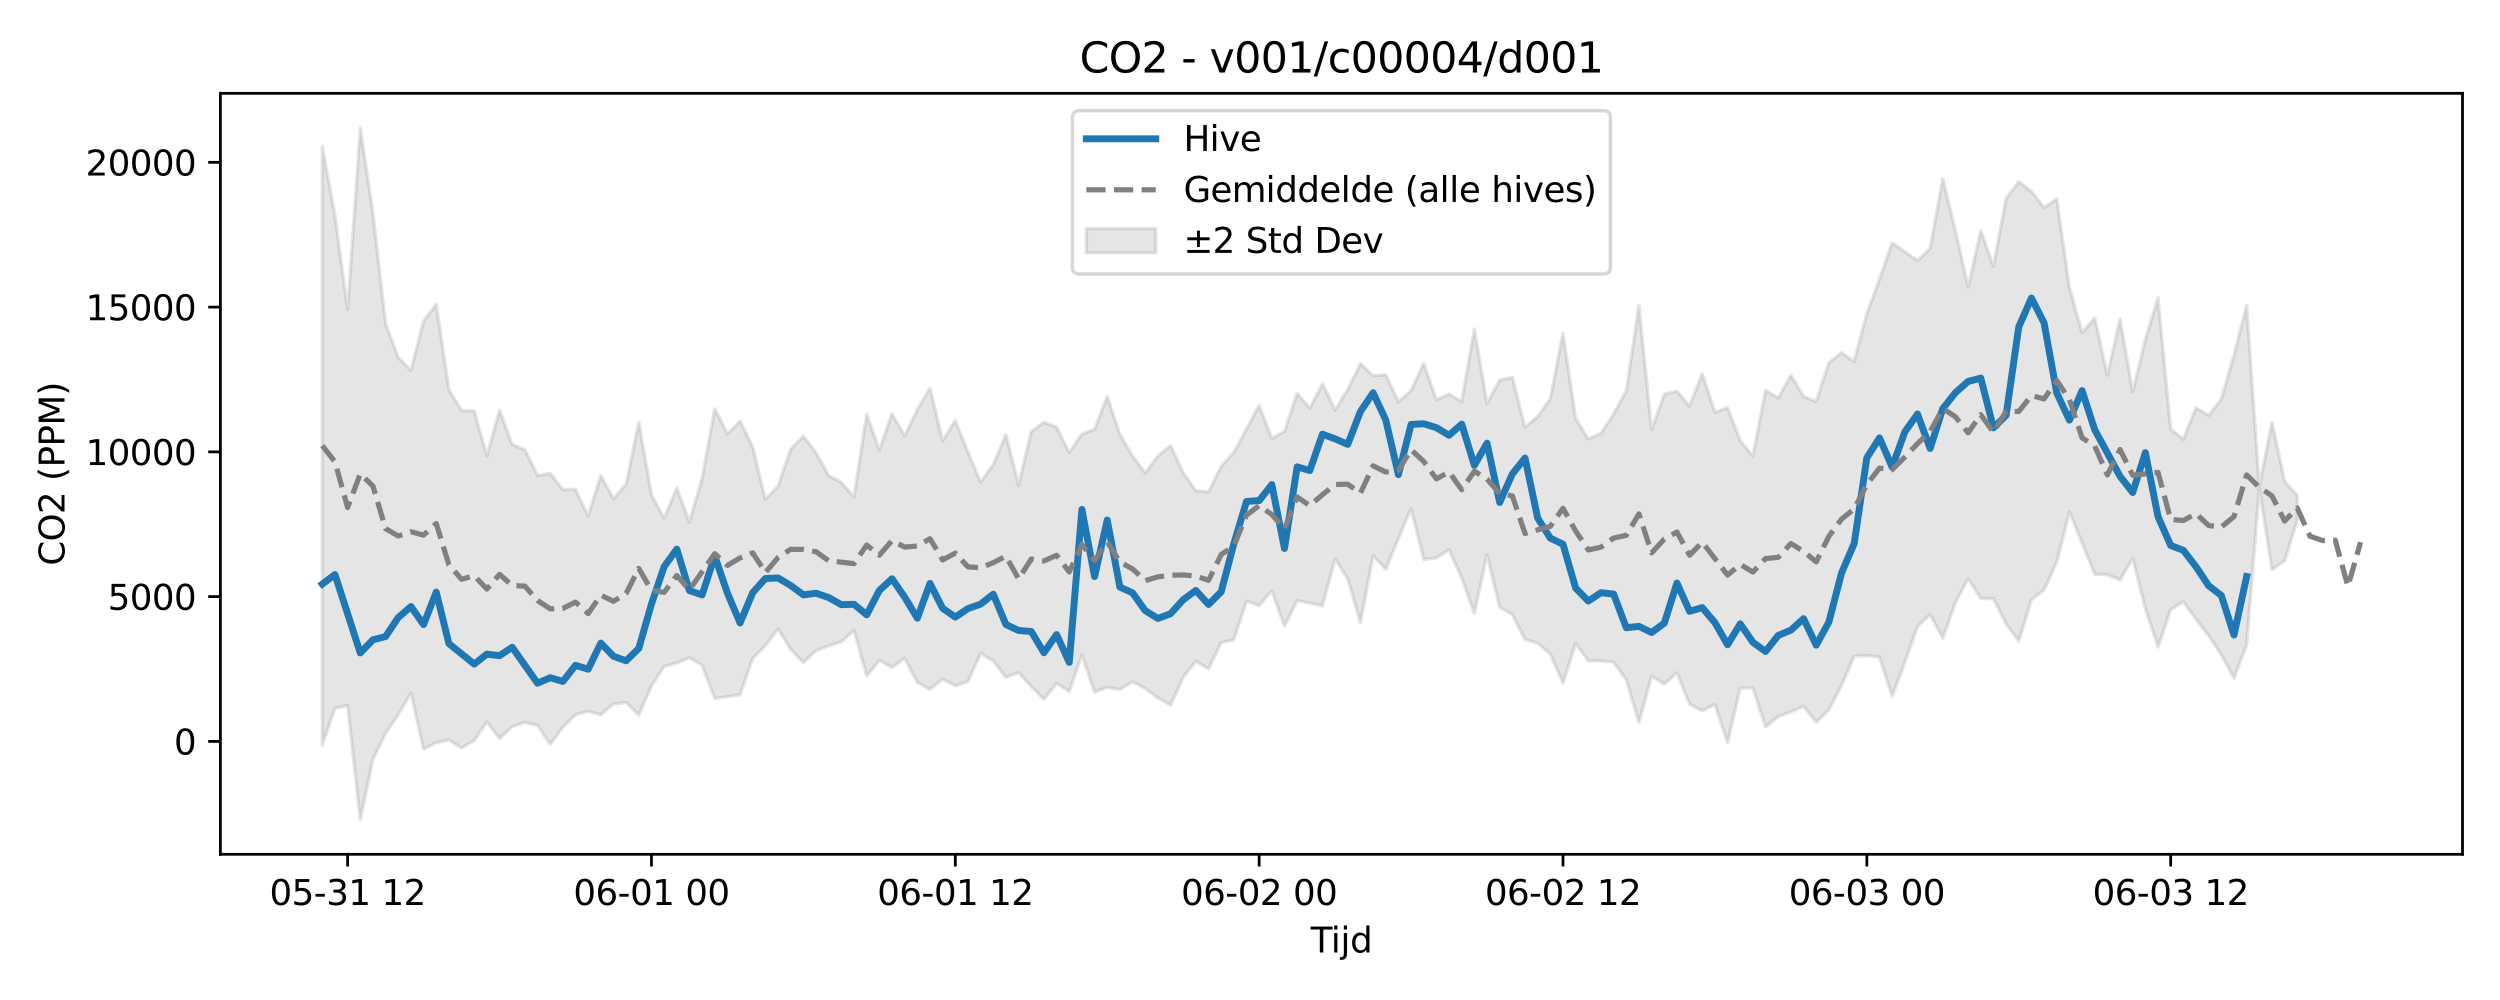 <?xml version="1.0" encoding="utf-8" standalone="no"?>
<!DOCTYPE svg PUBLIC "-//W3C//DTD SVG 1.1//EN"
  "http://www.w3.org/Graphics/SVG/1.1/DTD/svg11.dtd">
<svg xmlns:xlink="http://www.w3.org/1999/xlink" width="720pt" height="288pt" viewBox="0 0 720 288" xmlns="http://www.w3.org/2000/svg" version="1.1">
 <defs>
  <style type="text/css">*{stroke-linejoin: round; stroke-linecap: butt}</style>
 </defs>
 <g id="figure_1">
  <g id="patch_1">
   <path d="M 0 288 
L 720 288 
L 720 0 
L 0 0 
z
" style="fill: #ffffff"/>
  </g>
  <g id="axes_1">
   <g id="patch_2">
    <path d="M 63.47 246.04 
L 709.2 246.04 
L 709.2 26.88 
L 63.47 26.88 
z
" style="fill: #ffffff"/>
   </g>
   <g id="FillBetweenPolyCollection_1">
    <defs>
     <path id="m041e4d4a92" d="M 92.821 -245.851 
L 92.821 -73.438 
L 96.467 -84.046 
L 100.114 -84.782 
L 103.76 -51.922 
L 107.406 -69.345 
L 111.052 -76.768 
L 114.698 -82.233 
L 118.344 -88.404 
L 121.99 -72.213 
L 125.637 -74.108 
L 129.283 -74.903 
L 132.929 -72.557 
L 136.575 -74.751 
L 140.221 -80.047 
L 143.867 -75.332 
L 147.513 -78.707 
L 151.159 -79.927 
L 154.806 -79.058 
L 158.452 -73.645 
L 162.098 -78.533 
L 165.744 -82.171 
L 169.39 -83.149 
L 173.036 -82.159 
L 176.682 -85.281 
L 180.329 -85.67 
L 183.975 -82.111 
L 187.621 -90.397 
L 191.267 -96.076 
L 194.913 -97.012 
L 198.559 -98.59 
L 202.205 -96.39 
L 205.851 -86.837 
L 209.498 -87.319 
L 213.144 -87.96 
L 216.79 -98.37 
L 220.436 -102.031 
L 224.082 -106.869 
L 227.728 -100.957 
L 231.374 -97.165 
L 235.021 -100.594 
L 238.667 -101.991 
L 242.313 -103.174 
L 245.959 -106.422 
L 249.605 -93.318 
L 253.251 -97.8 
L 256.897 -95.797 
L 260.543 -98.411 
L 264.19 -91.454 
L 267.836 -89.48 
L 271.482 -92.424 
L 275.128 -90.503 
L 278.774 -91.692 
L 282.42 -99.836 
L 286.066 -97.652 
L 289.712 -92.888 
L 293.359 -94.261 
L 297.005 -90.273 
L 300.651 -86.569 
L 304.297 -91.168 
L 307.943 -88.865 
L 311.589 -99.304 
L 315.235 -88.726 
L 318.882 -90.032 
L 322.528 -89.448 
L 326.174 -91.634 
L 329.82 -89.732 
L 333.466 -87.024 
L 337.112 -84.938 
L 340.758 -92.94 
L 344.404 -97.546 
L 348.051 -95.387 
L 351.697 -102.87 
L 355.343 -103.769 
L 358.989 -114.838 
L 362.635 -113.552 
L 366.281 -117.889 
L 369.927 -107.644 
L 373.574 -115.011 
L 377.22 -114.33 
L 380.866 -113.535 
L 384.512 -127.013 
L 388.158 -121.239 
L 391.804 -108.64 
L 395.45 -127.92 
L 399.096 -124.067 
L 402.743 -132.865 
L 406.389 -141.479 
L 410.035 -126.862 
L 413.681 -127.326 
L 417.327 -129.654 
L 420.973 -121.576 
L 424.619 -111.36 
L 428.266 -128.228 
L 431.912 -113.078 
L 435.558 -111.006 
L 439.204 -103.819 
L 442.85 -102.758 
L 446.496 -99.662 
L 450.142 -91.243 
L 453.788 -102.645 
L 457.435 -97.673 
L 461.081 -97.652 
L 464.727 -97.322 
L 468.373 -92.215 
L 472.019 -79.951 
L 475.665 -93.298 
L 479.311 -90.964 
L 482.958 -94.222 
L 486.604 -85.168 
L 490.25 -83.319 
L 493.896 -85.099 
L 497.542 -74.16 
L 501.188 -89.813 
L 504.834 -89.804 
L 508.48 -78.669 
L 512.127 -81.603 
L 515.773 -82.98 
L 519.419 -84.604 
L 523.065 -79.959 
L 526.711 -83.536 
L 530.357 -90.578 
L 534.003 -99.001 
L 537.649 -99.177 
L 541.296 -98.797 
L 544.942 -87.433 
L 548.588 -97.242 
L 552.234 -107.553 
L 555.88 -111.022 
L 559.526 -104.173 
L 563.172 -114.43 
L 566.819 -121.369 
L 570.465 -115.609 
L 574.111 -115.591 
L 577.757 -108.333 
L 581.403 -103.313 
L 585.049 -115.26 
L 588.695 -118.076 
L 592.341 -126.073 
L 595.988 -140.611 
L 599.634 -131.658 
L 603.28 -122.618 
L 606.926 -122.513 
L 610.572 -120.96 
L 614.218 -127.189 
L 617.864 -112.784 
L 621.511 -101.656 
L 625.157 -112.344 
L 628.803 -114.71 
L 632.449 -109.616 
L 636.095 -104.944 
L 639.741 -99.382 
L 643.387 -92.719 
L 647.033 -102.321 
L 650.68 -147.359 
L 654.326 -123.92 
L 657.972 -126.483 
L 661.618 -138.128 
L 661.618 -145.262 
L 661.618 -145.262 
L 657.972 -149.406 
L 654.326 -166.441 
L 650.68 -147.949 
L 647.033 -200.101 
L 643.387 -185.711 
L 639.741 -173.06 
L 636.095 -168.34 
L 632.449 -170.541 
L 628.803 -161.485 
L 625.157 -164.417 
L 621.511 -202.231 
L 617.864 -190.243 
L 614.218 -175.08 
L 610.572 -196.112 
L 606.926 -179.946 
L 603.28 -196.469 
L 599.634 -192.162 
L 595.988 -205.238 
L 592.341 -230.746 
L 588.695 -228.182 
L 585.049 -232.858 
L 581.403 -235.678 
L 577.757 -230.824 
L 574.111 -211.388 
L 570.465 -221.541 
L 566.819 -205.332 
L 563.172 -221.481 
L 559.526 -236.535 
L 555.88 -216.468 
L 552.234 -212.921 
L 548.588 -215.48 
L 544.942 -218.012 
L 541.296 -207.57 
L 537.649 -197.769 
L 534.003 -183.91 
L 530.357 -186.401 
L 526.711 -183.552 
L 523.065 -172.385 
L 519.419 -173.829 
L 515.773 -179.929 
L 512.127 -173.389 
L 508.48 -175.601 
L 504.834 -156.683 
L 501.188 -161.041 
L 497.542 -170.611 
L 493.896 -169.226 
L 490.25 -180.399 
L 486.604 -171.025 
L 482.958 -175.34 
L 479.311 -174.514 
L 475.665 -164.237 
L 472.019 -200.051 
L 468.373 -175.46 
L 464.727 -168.746 
L 461.081 -163.194 
L 457.435 -161.55 
L 453.788 -167.491 
L 450.142 -192.001 
L 446.496 -173.196 
L 442.85 -168.02 
L 439.204 -164.918 
L 435.558 -179.353 
L 431.912 -178.555 
L 428.266 -171.826 
L 424.619 -193.249 
L 420.973 -172.362 
L 417.327 -174.521 
L 413.681 -172.841 
L 410.035 -183.34 
L 406.389 -175.509 
L 402.743 -172.291 
L 399.096 -180.049 
L 395.45 -179.774 
L 391.804 -183.284 
L 388.158 -175.844 
L 384.512 -169.898 
L 380.866 -177.531 
L 377.22 -170.417 
L 373.574 -174.769 
L 369.927 -163.737 
L 366.281 -161.705 
L 362.635 -171.235 
L 358.989 -164.436 
L 355.343 -157.728 
L 351.697 -153.689 
L 348.051 -146.343 
L 344.404 -146.694 
L 340.758 -151.884 
L 337.112 -159.701 
L 333.466 -156.696 
L 329.82 -151.818 
L 326.174 -156.634 
L 322.528 -162.889 
L 318.882 -173.843 
L 315.235 -164.359 
L 311.589 -163.032 
L 307.943 -157.673 
L 304.297 -164.993 
L 300.651 -166.321 
L 297.005 -163.737 
L 293.359 -148.243 
L 289.712 -162.79 
L 286.066 -154.237 
L 282.42 -149.14 
L 278.774 -157.799 
L 275.128 -166.887 
L 271.482 -161.073 
L 267.836 -176.224 
L 264.19 -170.046 
L 260.543 -162.467 
L 256.897 -168.844 
L 253.251 -158.402 
L 249.605 -168.743 
L 245.959 -144.939 
L 242.313 -149.049 
L 238.667 -150.994 
L 235.021 -157.605 
L 231.374 -162.375 
L 227.728 -158.661 
L 224.082 -148.008 
L 220.436 -144.155 
L 216.79 -159.178 
L 213.144 -166.711 
L 209.498 -163.009 
L 205.851 -170.254 
L 202.205 -150.2 
L 198.559 -137.656 
L 194.913 -147.485 
L 191.267 -138.727 
L 187.621 -145.512 
L 183.975 -166.476 
L 180.329 -148.566 
L 176.682 -144.344 
L 173.036 -151.036 
L 169.39 -139.431 
L 165.744 -147.026 
L 162.098 -147.028 
L 158.452 -151.663 
L 154.806 -151.056 
L 151.159 -158.484 
L 147.513 -159.998 
L 143.867 -169.88 
L 140.221 -156.669 
L 136.575 -169.632 
L 132.929 -169.794 
L 129.283 -175.777 
L 125.637 -200.365 
L 121.99 -195.542 
L 118.344 -181.351 
L 114.698 -185.015 
L 111.052 -194.726 
L 107.406 -226.67 
L 103.76 -251.158 
L 100.114 -198.896 
L 96.467 -225.932 
L 92.821 -245.851 
z
" style="stroke: #808080; stroke-opacity: 0.2"/>
    </defs>
    <g clip-path="url(#p5bd21ff341)">
     <use xlink:href="#m041e4d4a92" x="0" y="288" style="fill: #808080; fill-opacity: 0.2; stroke: #808080; stroke-opacity: 0.2"/>
    </g>
   </g>
   <g id="matplotlib.axis_1">
    <g id="xtick_1">
     <g id="line2d_1">
      <defs>
       <path id="m39d6274bb0" d="M 0 0 
L 0 3.5 
" style="stroke: #000000; stroke-width: 0.8"/>
      </defs>
      <g>
       <use xlink:href="#m39d6274bb0" x="100.114" y="246.04" style="stroke: #000000; stroke-width: 0.8"/>
      </g>
     </g>
     <g id="text_1">
      <!-- 05-31 12 -->
      <g transform="translate(77.633 260.638) scale(0.1 -0.1)">
       <defs>
        <path id="DejaVuSans-30" d="M 2034 4250 
Q 1547 4250 1301 3770 
Q 1056 3291 1056 2328 
Q 1056 1369 1301 889 
Q 1547 409 2034 409 
Q 2525 409 2770 889 
Q 3016 1369 3016 2328 
Q 3016 3291 2770 3770 
Q 2525 4250 2034 4250 
z
M 2034 4750 
Q 2819 4750 3233 4129 
Q 3647 3509 3647 2328 
Q 3647 1150 3233 529 
Q 2819 -91 2034 -91 
Q 1250 -91 836 529 
Q 422 1150 422 2328 
Q 422 3509 836 4129 
Q 1250 4750 2034 4750 
z
" transform="scale(0.016)"/>
        <path id="DejaVuSans-35" d="M 691 4666 
L 3169 4666 
L 3169 4134 
L 1269 4134 
L 1269 2991 
Q 1406 3038 1543 3061 
Q 1681 3084 1819 3084 
Q 2600 3084 3056 2656 
Q 3513 2228 3513 1497 
Q 3513 744 3044 326 
Q 2575 -91 1722 -91 
Q 1428 -91 1123 -41 
Q 819 9 494 109 
L 494 744 
Q 775 591 1075 516 
Q 1375 441 1709 441 
Q 2250 441 2565 725 
Q 2881 1009 2881 1497 
Q 2881 1984 2565 2268 
Q 2250 2553 1709 2553 
Q 1456 2553 1204 2497 
Q 953 2441 691 2322 
L 691 4666 
z
" transform="scale(0.016)"/>
        <path id="DejaVuSans-2d" d="M 313 2009 
L 1997 2009 
L 1997 1497 
L 313 1497 
L 313 2009 
z
" transform="scale(0.016)"/>
        <path id="DejaVuSans-33" d="M 2597 2516 
Q 3050 2419 3304 2112 
Q 3559 1806 3559 1356 
Q 3559 666 3084 287 
Q 2609 -91 1734 -91 
Q 1441 -91 1130 -33 
Q 819 25 488 141 
L 488 750 
Q 750 597 1062 519 
Q 1375 441 1716 441 
Q 2309 441 2620 675 
Q 2931 909 2931 1356 
Q 2931 1769 2642 2001 
Q 2353 2234 1838 2234 
L 1294 2234 
L 1294 2753 
L 1863 2753 
Q 2328 2753 2575 2939 
Q 2822 3125 2822 3475 
Q 2822 3834 2567 4026 
Q 2313 4219 1838 4219 
Q 1578 4219 1281 4162 
Q 984 4106 628 3988 
L 628 4550 
Q 988 4650 1302 4700 
Q 1616 4750 1894 4750 
Q 2613 4750 3031 4423 
Q 3450 4097 3450 3541 
Q 3450 3153 3228 2886 
Q 3006 2619 2597 2516 
z
" transform="scale(0.016)"/>
        <path id="DejaVuSans-31" d="M 794 531 
L 1825 531 
L 1825 4091 
L 703 3866 
L 703 4441 
L 1819 4666 
L 2450 4666 
L 2450 531 
L 3481 531 
L 3481 0 
L 794 0 
L 794 531 
z
" transform="scale(0.016)"/>
        <path id="DejaVuSans-20" transform="scale(0.016)"/>
        <path id="DejaVuSans-32" d="M 1228 531 
L 3431 531 
L 3431 0 
L 469 0 
L 469 531 
Q 828 903 1448 1529 
Q 2069 2156 2228 2338 
Q 2531 2678 2651 2914 
Q 2772 3150 2772 3378 
Q 2772 3750 2511 3984 
Q 2250 4219 1831 4219 
Q 1534 4219 1204 4116 
Q 875 4013 500 3803 
L 500 4441 
Q 881 4594 1212 4672 
Q 1544 4750 1819 4750 
Q 2544 4750 2975 4387 
Q 3406 4025 3406 3419 
Q 3406 3131 3298 2873 
Q 3191 2616 2906 2266 
Q 2828 2175 2409 1742 
Q 1991 1309 1228 531 
z
" transform="scale(0.016)"/>
       </defs>
       <use xlink:href="#DejaVuSans-30"/>
       <use xlink:href="#DejaVuSans-35" transform="translate(63.623 0)"/>
       <use xlink:href="#DejaVuSans-2d" transform="translate(127.246 0)"/>
       <use xlink:href="#DejaVuSans-33" transform="translate(163.33 0)"/>
       <use xlink:href="#DejaVuSans-31" transform="translate(226.953 0)"/>
       <use xlink:href="#DejaVuSans-20" transform="translate(290.576 0)"/>
       <use xlink:href="#DejaVuSans-31" transform="translate(322.363 0)"/>
       <use xlink:href="#DejaVuSans-32" transform="translate(385.986 0)"/>
      </g>
     </g>
    </g>
    <g id="xtick_2">
     <g id="line2d_2">
      <g>
       <use xlink:href="#m39d6274bb0" x="187.621" y="246.04" style="stroke: #000000; stroke-width: 0.8"/>
      </g>
     </g>
     <g id="text_2">
      <!-- 06-01 00 -->
      <g transform="translate(165.14 260.638) scale(0.1 -0.1)">
       <defs>
        <path id="DejaVuSans-36" d="M 2113 2584 
Q 1688 2584 1439 2293 
Q 1191 2003 1191 1497 
Q 1191 994 1439 701 
Q 1688 409 2113 409 
Q 2538 409 2786 701 
Q 3034 994 3034 1497 
Q 3034 2003 2786 2293 
Q 2538 2584 2113 2584 
z
M 3366 4563 
L 3366 3988 
Q 3128 4100 2886 4159 
Q 2644 4219 2406 4219 
Q 1781 4219 1451 3797 
Q 1122 3375 1075 2522 
Q 1259 2794 1537 2939 
Q 1816 3084 2150 3084 
Q 2853 3084 3261 2657 
Q 3669 2231 3669 1497 
Q 3669 778 3244 343 
Q 2819 -91 2113 -91 
Q 1303 -91 875 529 
Q 447 1150 447 2328 
Q 447 3434 972 4092 
Q 1497 4750 2381 4750 
Q 2619 4750 2861 4703 
Q 3103 4656 3366 4563 
z
" transform="scale(0.016)"/>
       </defs>
       <use xlink:href="#DejaVuSans-30"/>
       <use xlink:href="#DejaVuSans-36" transform="translate(63.623 0)"/>
       <use xlink:href="#DejaVuSans-2d" transform="translate(127.246 0)"/>
       <use xlink:href="#DejaVuSans-30" transform="translate(163.33 0)"/>
       <use xlink:href="#DejaVuSans-31" transform="translate(226.953 0)"/>
       <use xlink:href="#DejaVuSans-20" transform="translate(290.576 0)"/>
       <use xlink:href="#DejaVuSans-30" transform="translate(322.363 0)"/>
       <use xlink:href="#DejaVuSans-30" transform="translate(385.986 0)"/>
      </g>
     </g>
    </g>
    <g id="xtick_3">
     <g id="line2d_3">
      <g>
       <use xlink:href="#m39d6274bb0" x="275.128" y="246.04" style="stroke: #000000; stroke-width: 0.8"/>
      </g>
     </g>
     <g id="text_3">
      <!-- 06-01 12 -->
      <g transform="translate(252.648 260.638) scale(0.1 -0.1)">
       <use xlink:href="#DejaVuSans-30"/>
       <use xlink:href="#DejaVuSans-36" transform="translate(63.623 0)"/>
       <use xlink:href="#DejaVuSans-2d" transform="translate(127.246 0)"/>
       <use xlink:href="#DejaVuSans-30" transform="translate(163.33 0)"/>
       <use xlink:href="#DejaVuSans-31" transform="translate(226.953 0)"/>
       <use xlink:href="#DejaVuSans-20" transform="translate(290.576 0)"/>
       <use xlink:href="#DejaVuSans-31" transform="translate(322.363 0)"/>
       <use xlink:href="#DejaVuSans-32" transform="translate(385.986 0)"/>
      </g>
     </g>
    </g>
    <g id="xtick_4">
     <g id="line2d_4">
      <g>
       <use xlink:href="#m39d6274bb0" x="362.635" y="246.04" style="stroke: #000000; stroke-width: 0.8"/>
      </g>
     </g>
     <g id="text_4">
      <!-- 06-02 00 -->
      <g transform="translate(340.155 260.638) scale(0.1 -0.1)">
       <use xlink:href="#DejaVuSans-30"/>
       <use xlink:href="#DejaVuSans-36" transform="translate(63.623 0)"/>
       <use xlink:href="#DejaVuSans-2d" transform="translate(127.246 0)"/>
       <use xlink:href="#DejaVuSans-30" transform="translate(163.33 0)"/>
       <use xlink:href="#DejaVuSans-32" transform="translate(226.953 0)"/>
       <use xlink:href="#DejaVuSans-20" transform="translate(290.576 0)"/>
       <use xlink:href="#DejaVuSans-30" transform="translate(322.363 0)"/>
       <use xlink:href="#DejaVuSans-30" transform="translate(385.986 0)"/>
      </g>
     </g>
    </g>
    <g id="xtick_5">
     <g id="line2d_5">
      <g>
       <use xlink:href="#m39d6274bb0" x="450.142" y="246.04" style="stroke: #000000; stroke-width: 0.8"/>
      </g>
     </g>
     <g id="text_5">
      <!-- 06-02 12 -->
      <g transform="translate(427.662 260.638) scale(0.1 -0.1)">
       <use xlink:href="#DejaVuSans-30"/>
       <use xlink:href="#DejaVuSans-36" transform="translate(63.623 0)"/>
       <use xlink:href="#DejaVuSans-2d" transform="translate(127.246 0)"/>
       <use xlink:href="#DejaVuSans-30" transform="translate(163.33 0)"/>
       <use xlink:href="#DejaVuSans-32" transform="translate(226.953 0)"/>
       <use xlink:href="#DejaVuSans-20" transform="translate(290.576 0)"/>
       <use xlink:href="#DejaVuSans-31" transform="translate(322.363 0)"/>
       <use xlink:href="#DejaVuSans-32" transform="translate(385.986 0)"/>
      </g>
     </g>
    </g>
    <g id="xtick_6">
     <g id="line2d_6">
      <g>
       <use xlink:href="#m39d6274bb0" x="537.649" y="246.04" style="stroke: #000000; stroke-width: 0.8"/>
      </g>
     </g>
     <g id="text_6">
      <!-- 06-03 00 -->
      <g transform="translate(515.169 260.638) scale(0.1 -0.1)">
       <use xlink:href="#DejaVuSans-30"/>
       <use xlink:href="#DejaVuSans-36" transform="translate(63.623 0)"/>
       <use xlink:href="#DejaVuSans-2d" transform="translate(127.246 0)"/>
       <use xlink:href="#DejaVuSans-30" transform="translate(163.33 0)"/>
       <use xlink:href="#DejaVuSans-33" transform="translate(226.953 0)"/>
       <use xlink:href="#DejaVuSans-20" transform="translate(290.576 0)"/>
       <use xlink:href="#DejaVuSans-30" transform="translate(322.363 0)"/>
       <use xlink:href="#DejaVuSans-30" transform="translate(385.986 0)"/>
      </g>
     </g>
    </g>
    <g id="xtick_7">
     <g id="line2d_7">
      <g>
       <use xlink:href="#m39d6274bb0" x="625.157" y="246.04" style="stroke: #000000; stroke-width: 0.8"/>
      </g>
     </g>
     <g id="text_7">
      <!-- 06-03 12 -->
      <g transform="translate(602.676 260.638) scale(0.1 -0.1)">
       <use xlink:href="#DejaVuSans-30"/>
       <use xlink:href="#DejaVuSans-36" transform="translate(63.623 0)"/>
       <use xlink:href="#DejaVuSans-2d" transform="translate(127.246 0)"/>
       <use xlink:href="#DejaVuSans-30" transform="translate(163.33 0)"/>
       <use xlink:href="#DejaVuSans-33" transform="translate(226.953 0)"/>
       <use xlink:href="#DejaVuSans-20" transform="translate(290.576 0)"/>
       <use xlink:href="#DejaVuSans-31" transform="translate(322.363 0)"/>
       <use xlink:href="#DejaVuSans-32" transform="translate(385.986 0)"/>
      </g>
     </g>
    </g>
    <g id="text_8">
     <!-- Tijd -->
     <g transform="translate(377.485 274.317) scale(0.1 -0.1)">
      <defs>
       <path id="DejaVuSans-54" d="M -19 4666 
L 3928 4666 
L 3928 4134 
L 2272 4134 
L 2272 0 
L 1638 0 
L 1638 4134 
L -19 4134 
L -19 4666 
z
" transform="scale(0.016)"/>
       <path id="DejaVuSans-69" d="M 603 3500 
L 1178 3500 
L 1178 0 
L 603 0 
L 603 3500 
z
M 603 4863 
L 1178 4863 
L 1178 4134 
L 603 4134 
L 603 4863 
z
" transform="scale(0.016)"/>
       <path id="DejaVuSans-6a" d="M 603 3500 
L 1178 3500 
L 1178 -63 
Q 1178 -731 923 -1031 
Q 669 -1331 103 -1331 
L -116 -1331 
L -116 -844 
L 38 -844 
Q 366 -844 484 -692 
Q 603 -541 603 -63 
L 603 3500 
z
M 603 4863 
L 1178 4863 
L 1178 4134 
L 603 4134 
L 603 4863 
z
" transform="scale(0.016)"/>
       <path id="DejaVuSans-64" d="M 2906 2969 
L 2906 4863 
L 3481 4863 
L 3481 0 
L 2906 0 
L 2906 525 
Q 2725 213 2448 61 
Q 2172 -91 1784 -91 
Q 1150 -91 751 415 
Q 353 922 353 1747 
Q 353 2572 751 3078 
Q 1150 3584 1784 3584 
Q 2172 3584 2448 3432 
Q 2725 3281 2906 2969 
z
M 947 1747 
Q 947 1113 1208 752 
Q 1469 391 1925 391 
Q 2381 391 2643 752 
Q 2906 1113 2906 1747 
Q 2906 2381 2643 2742 
Q 2381 3103 1925 3103 
Q 1469 3103 1208 2742 
Q 947 2381 947 1747 
z
" transform="scale(0.016)"/>
      </defs>
      <use xlink:href="#DejaVuSans-54"/>
      <use xlink:href="#DejaVuSans-69" transform="translate(57.959 0)"/>
      <use xlink:href="#DejaVuSans-6a" transform="translate(85.742 0)"/>
      <use xlink:href="#DejaVuSans-64" transform="translate(113.525 0)"/>
     </g>
    </g>
   </g>
   <g id="matplotlib.axis_2">
    <g id="ytick_1">
     <g id="line2d_8">
      <defs>
       <path id="m184165a108" d="M 0 0 
L -3.5 0 
" style="stroke: #000000; stroke-width: 0.8"/>
      </defs>
      <g>
       <use xlink:href="#m184165a108" x="63.47" y="213.517" style="stroke: #000000; stroke-width: 0.8"/>
      </g>
     </g>
     <g id="text_9">
      <!-- 0 -->
      <g transform="translate(50.108 217.316) scale(0.1 -0.1)">
       <use xlink:href="#DejaVuSans-30"/>
      </g>
     </g>
    </g>
    <g id="ytick_2">
     <g id="line2d_9">
      <g>
       <use xlink:href="#m184165a108" x="63.47" y="171.826" style="stroke: #000000; stroke-width: 0.8"/>
      </g>
     </g>
     <g id="text_10">
      <!-- 5000 -->
      <g transform="translate(31.02 175.626) scale(0.1 -0.1)">
       <use xlink:href="#DejaVuSans-35"/>
       <use xlink:href="#DejaVuSans-30" transform="translate(63.623 0)"/>
       <use xlink:href="#DejaVuSans-30" transform="translate(127.246 0)"/>
       <use xlink:href="#DejaVuSans-30" transform="translate(190.869 0)"/>
      </g>
     </g>
    </g>
    <g id="ytick_3">
     <g id="line2d_10">
      <g>
       <use xlink:href="#m184165a108" x="63.47" y="130.136" style="stroke: #000000; stroke-width: 0.8"/>
      </g>
     </g>
     <g id="text_11">
      <!-- 10000 -->
      <g transform="translate(24.657 133.935) scale(0.1 -0.1)">
       <use xlink:href="#DejaVuSans-31"/>
       <use xlink:href="#DejaVuSans-30" transform="translate(63.623 0)"/>
       <use xlink:href="#DejaVuSans-30" transform="translate(127.246 0)"/>
       <use xlink:href="#DejaVuSans-30" transform="translate(190.869 0)"/>
       <use xlink:href="#DejaVuSans-30" transform="translate(254.492 0)"/>
      </g>
     </g>
    </g>
    <g id="ytick_4">
     <g id="line2d_11">
      <g>
       <use xlink:href="#m184165a108" x="63.47" y="88.445" style="stroke: #000000; stroke-width: 0.8"/>
      </g>
     </g>
     <g id="text_12">
      <!-- 15000 -->
      <g transform="translate(24.657 92.244) scale(0.1 -0.1)">
       <use xlink:href="#DejaVuSans-31"/>
       <use xlink:href="#DejaVuSans-35" transform="translate(63.623 0)"/>
       <use xlink:href="#DejaVuSans-30" transform="translate(127.246 0)"/>
       <use xlink:href="#DejaVuSans-30" transform="translate(190.869 0)"/>
       <use xlink:href="#DejaVuSans-30" transform="translate(254.492 0)"/>
      </g>
     </g>
    </g>
    <g id="ytick_5">
     <g id="line2d_12">
      <g>
       <use xlink:href="#m184165a108" x="63.47" y="46.754" style="stroke: #000000; stroke-width: 0.8"/>
      </g>
     </g>
     <g id="text_13">
      <!-- 20000 -->
      <g transform="translate(24.657 50.554) scale(0.1 -0.1)">
       <use xlink:href="#DejaVuSans-32"/>
       <use xlink:href="#DejaVuSans-30" transform="translate(63.623 0)"/>
       <use xlink:href="#DejaVuSans-30" transform="translate(127.246 0)"/>
       <use xlink:href="#DejaVuSans-30" transform="translate(190.869 0)"/>
       <use xlink:href="#DejaVuSans-30" transform="translate(254.492 0)"/>
      </g>
     </g>
    </g>
    <g id="text_14">
     <!-- CO2 (PPM) -->
     <g transform="translate(18.578 162.903) rotate(-90) scale(0.1 -0.1)">
      <defs>
       <path id="DejaVuSans-43" d="M 4122 4306 
L 4122 3641 
Q 3803 3938 3442 4084 
Q 3081 4231 2675 4231 
Q 1875 4231 1450 3742 
Q 1025 3253 1025 2328 
Q 1025 1406 1450 917 
Q 1875 428 2675 428 
Q 3081 428 3442 575 
Q 3803 722 4122 1019 
L 4122 359 
Q 3791 134 3420 21 
Q 3050 -91 2638 -91 
Q 1578 -91 968 557 
Q 359 1206 359 2328 
Q 359 3453 968 4101 
Q 1578 4750 2638 4750 
Q 3056 4750 3426 4639 
Q 3797 4528 4122 4306 
z
" transform="scale(0.016)"/>
       <path id="DejaVuSans-4f" d="M 2522 4238 
Q 1834 4238 1429 3725 
Q 1025 3213 1025 2328 
Q 1025 1447 1429 934 
Q 1834 422 2522 422 
Q 3209 422 3611 934 
Q 4013 1447 4013 2328 
Q 4013 3213 3611 3725 
Q 3209 4238 2522 4238 
z
M 2522 4750 
Q 3503 4750 4090 4092 
Q 4678 3434 4678 2328 
Q 4678 1225 4090 567 
Q 3503 -91 2522 -91 
Q 1538 -91 948 565 
Q 359 1222 359 2328 
Q 359 3434 948 4092 
Q 1538 4750 2522 4750 
z
" transform="scale(0.016)"/>
       <path id="DejaVuSans-28" d="M 1984 4856 
Q 1566 4138 1362 3434 
Q 1159 2731 1159 2009 
Q 1159 1288 1364 580 
Q 1569 -128 1984 -844 
L 1484 -844 
Q 1016 -109 783 600 
Q 550 1309 550 2009 
Q 550 2706 781 3412 
Q 1013 4119 1484 4856 
L 1984 4856 
z
" transform="scale(0.016)"/>
       <path id="DejaVuSans-50" d="M 1259 4147 
L 1259 2394 
L 2053 2394 
Q 2494 2394 2734 2622 
Q 2975 2850 2975 3272 
Q 2975 3691 2734 3919 
Q 2494 4147 2053 4147 
L 1259 4147 
z
M 628 4666 
L 2053 4666 
Q 2838 4666 3239 4311 
Q 3641 3956 3641 3272 
Q 3641 2581 3239 2228 
Q 2838 1875 2053 1875 
L 1259 1875 
L 1259 0 
L 628 0 
L 628 4666 
z
" transform="scale(0.016)"/>
       <path id="DejaVuSans-4d" d="M 628 4666 
L 1569 4666 
L 2759 1491 
L 3956 4666 
L 4897 4666 
L 4897 0 
L 4281 0 
L 4281 4097 
L 3078 897 
L 2444 897 
L 1241 4097 
L 1241 0 
L 628 0 
L 628 4666 
z
" transform="scale(0.016)"/>
       <path id="DejaVuSans-29" d="M 513 4856 
L 1013 4856 
Q 1481 4119 1714 3412 
Q 1947 2706 1947 2009 
Q 1947 1309 1714 600 
Q 1481 -109 1013 -844 
L 513 -844 
Q 928 -128 1133 580 
Q 1338 1288 1338 2009 
Q 1338 2731 1133 3434 
Q 928 4138 513 4856 
z
" transform="scale(0.016)"/>
      </defs>
      <use xlink:href="#DejaVuSans-43"/>
      <use xlink:href="#DejaVuSans-4f" transform="translate(69.824 0)"/>
      <use xlink:href="#DejaVuSans-32" transform="translate(148.535 0)"/>
      <use xlink:href="#DejaVuSans-20" transform="translate(212.158 0)"/>
      <use xlink:href="#DejaVuSans-28" transform="translate(243.945 0)"/>
      <use xlink:href="#DejaVuSans-50" transform="translate(282.959 0)"/>
      <use xlink:href="#DejaVuSans-50" transform="translate(343.262 0)"/>
      <use xlink:href="#DejaVuSans-4d" transform="translate(403.564 0)"/>
      <use xlink:href="#DejaVuSans-29" transform="translate(489.844 0)"/>
     </g>
    </g>
   </g>
   <g id="line2d_13">
    <path d="M 92.821 168.216 
L 96.467 165.47 
L 103.76 188.038 
L 107.406 184.261 
L 111.052 183.316 
L 114.698 177.851 
L 118.344 174.686 
L 121.99 179.869 
L 125.637 170.523 
L 129.283 185.365 
L 136.575 191.246 
L 140.221 188.394 
L 143.867 188.828 
L 147.513 186.418 
L 154.806 196.763 
L 158.452 195.181 
L 162.098 196.249 
L 165.744 191.618 
L 169.39 192.733 
L 173.036 185.217 
L 176.682 189.014 
L 180.329 190.301 
L 183.975 186.727 
L 187.621 173.944 
L 191.267 163.188 
L 194.913 158.157 
L 198.559 170.098 
L 202.205 171.332 
L 205.851 160.142 
L 209.498 170.834 
L 213.144 179.409 
L 216.79 170.667 
L 220.436 166.607 
L 224.082 166.451 
L 227.728 168.622 
L 231.374 171.323 
L 235.021 170.848 
L 238.667 172.099 
L 242.313 174.15 
L 245.959 174.036 
L 249.605 177.066 
L 253.251 170.048 
L 256.897 166.687 
L 260.543 171.968 
L 264.19 178.033 
L 267.836 168.027 
L 271.482 175.201 
L 275.128 177.724 
L 278.774 175.27 
L 282.42 173.989 
L 286.066 171.138 
L 289.712 179.867 
L 293.359 181.579 
L 297.005 181.865 
L 300.651 187.988 
L 304.297 182.758 
L 307.943 190.754 
L 311.589 146.726 
L 315.235 166.062 
L 318.882 149.775 
L 322.528 169.075 
L 326.174 170.742 
L 329.82 175.862 
L 333.466 178.113 
L 337.112 176.763 
L 340.758 172.721 
L 344.404 170.05 
L 348.051 174.08 
L 351.697 170.448 
L 355.343 156.604 
L 358.989 144.416 
L 362.635 144.185 
L 366.281 139.563 
L 369.927 157.96 
L 373.574 134.458 
L 377.22 135.514 
L 380.866 125.061 
L 384.512 126.389 
L 388.158 127.971 
L 391.804 118.523 
L 395.45 113.115 
L 399.096 120.955 
L 402.743 136.692 
L 406.389 122.237 
L 410.035 122.042 
L 413.681 123.168 
L 417.327 125.358 
L 420.973 122.156 
L 424.619 134.027 
L 428.266 127.648 
L 431.912 144.705 
L 435.558 136.478 
L 439.204 131.928 
L 442.85 149.197 
L 446.496 154.994 
L 450.142 156.729 
L 453.788 169.369 
L 457.435 173.113 
L 461.081 170.698 
L 464.727 171.093 
L 468.373 180.784 
L 472.019 180.392 
L 475.665 182.168 
L 479.311 179.478 
L 482.958 167.93 
L 486.604 176.059 
L 490.25 174.998 
L 493.896 179.311 
L 497.542 185.684 
L 501.188 179.67 
L 504.834 184.984 
L 508.48 187.627 
L 512.127 183.008 
L 515.773 181.493 
L 519.419 178.172 
L 523.065 185.798 
L 526.711 179.156 
L 530.357 165.045 
L 534.003 156.543 
L 537.649 131.837 
L 541.296 126.12 
L 544.942 134.535 
L 548.588 124.391 
L 552.234 119.241 
L 555.88 129.149 
L 559.526 117.679 
L 563.172 113.073 
L 566.819 109.857 
L 570.465 108.887 
L 574.111 123.218 
L 577.757 119.607 
L 581.403 94.151 
L 585.049 85.838 
L 588.695 92.998 
L 592.341 113.143 
L 595.988 120.997 
L 599.634 112.501 
L 603.28 123.765 
L 610.572 137.179 
L 614.218 141.837 
L 617.864 130.375 
L 621.511 148.776 
L 625.157 157.101 
L 628.803 158.488 
L 632.449 163.216 
L 636.095 168.686 
L 639.741 171.512 
L 643.387 182.88 
L 647.033 166.036 
L 647.033 166.036 
" clip-path="url(#p5bd21ff341)" style="fill: none; stroke: #1f77b4; stroke-width: 2; stroke-linecap: square"/>
   </g>
   <g id="line2d_14">
    <path d="M 92.821 128.356 
L 96.467 133.011 
L 100.114 146.161 
L 103.76 136.46 
L 107.406 139.993 
L 111.052 152.253 
L 114.698 154.376 
L 118.344 153.123 
L 121.99 154.123 
L 125.637 150.763 
L 129.283 162.66 
L 132.929 166.825 
L 136.575 165.808 
L 140.221 169.642 
L 143.867 165.394 
L 147.513 168.648 
L 151.159 168.795 
L 154.806 172.943 
L 158.452 175.346 
L 162.098 175.22 
L 165.744 173.402 
L 169.39 176.71 
L 173.036 171.402 
L 176.682 173.187 
L 180.329 170.882 
L 183.975 163.706 
L 187.621 170.046 
L 191.267 170.599 
L 194.913 165.751 
L 198.559 169.877 
L 205.851 159.454 
L 209.498 162.836 
L 213.144 160.664 
L 216.79 159.226 
L 220.436 164.907 
L 224.082 160.562 
L 227.728 158.191 
L 231.374 158.23 
L 235.021 158.901 
L 238.667 161.508 
L 245.959 162.319 
L 249.605 156.97 
L 253.251 159.899 
L 256.897 155.68 
L 260.543 157.561 
L 264.19 157.25 
L 267.836 155.148 
L 271.482 161.252 
L 275.128 159.305 
L 278.774 163.254 
L 282.42 163.512 
L 286.066 162.056 
L 289.712 160.161 
L 293.359 166.748 
L 297.005 160.995 
L 300.651 161.555 
L 304.297 159.92 
L 307.943 164.731 
L 311.589 156.832 
L 315.235 161.457 
L 318.882 156.063 
L 322.528 161.832 
L 326.174 163.866 
L 329.82 167.225 
L 333.466 166.14 
L 337.112 165.68 
L 340.758 165.588 
L 344.404 165.88 
L 348.051 167.135 
L 351.697 159.72 
L 355.343 157.252 
L 358.989 148.363 
L 362.635 145.607 
L 366.281 148.203 
L 369.927 152.31 
L 373.574 143.11 
L 377.22 145.627 
L 380.866 142.467 
L 384.512 139.544 
L 388.158 139.459 
L 391.804 142.038 
L 395.45 134.153 
L 399.096 135.942 
L 402.743 135.422 
L 406.389 129.506 
L 410.035 132.899 
L 413.681 137.917 
L 417.327 135.913 
L 420.973 141.031 
L 424.619 135.695 
L 428.266 137.973 
L 431.912 142.183 
L 435.558 142.821 
L 439.204 153.632 
L 446.496 151.571 
L 450.142 146.378 
L 453.788 152.932 
L 457.435 158.388 
L 461.081 157.577 
L 464.727 154.966 
L 468.373 154.162 
L 472.019 147.999 
L 475.665 159.233 
L 479.311 155.261 
L 482.958 153.219 
L 486.604 159.904 
L 490.25 156.141 
L 497.542 165.614 
L 501.188 162.573 
L 504.834 164.756 
L 508.48 160.865 
L 512.127 160.504 
L 515.773 156.545 
L 519.419 158.784 
L 523.065 161.828 
L 526.711 154.456 
L 530.357 149.511 
L 534.003 146.544 
L 537.649 139.527 
L 541.296 134.816 
L 544.942 135.278 
L 548.588 131.639 
L 552.234 127.763 
L 555.88 124.255 
L 559.526 117.646 
L 563.172 120.044 
L 566.819 124.65 
L 570.465 119.425 
L 574.111 124.511 
L 577.757 118.421 
L 581.403 118.504 
L 585.049 113.941 
L 588.695 114.871 
L 592.341 109.59 
L 595.988 115.075 
L 599.634 126.09 
L 603.28 128.457 
L 606.926 136.771 
L 610.572 129.464 
L 614.218 136.866 
L 621.511 136.057 
L 625.157 149.619 
L 628.803 149.903 
L 632.449 147.922 
L 636.095 151.358 
L 639.741 151.779 
L 643.387 148.785 
L 647.033 136.789 
L 650.68 140.346 
L 654.326 142.819 
L 657.972 150.056 
L 661.618 146.305 
L 665.264 154.427 
L 668.91 155.673 
L 672.556 155.564 
L 676.203 168.875 
L 679.849 156.142 
L 679.849 156.142 
" clip-path="url(#p5bd21ff341)" style="fill: none; stroke-dasharray: 5.55,2.4; stroke-dashoffset: 0; stroke: #808080; stroke-width: 1.5"/>
   </g>
   <g id="patch_3">
    <path d="M 63.47 246.04 
L 63.47 26.88 
" style="fill: none; stroke: #000000; stroke-width: 0.8; stroke-linejoin: miter; stroke-linecap: square"/>
   </g>
   <g id="patch_4">
    <path d="M 709.2 246.04 
L 709.2 26.88 
" style="fill: none; stroke: #000000; stroke-width: 0.8; stroke-linejoin: miter; stroke-linecap: square"/>
   </g>
   <g id="patch_5">
    <path d="M 63.47 246.04 
L 709.2 246.04 
" style="fill: none; stroke: #000000; stroke-width: 0.8; stroke-linejoin: miter; stroke-linecap: square"/>
   </g>
   <g id="patch_6">
    <path d="M 63.47 26.88 
L 709.2 26.88 
" style="fill: none; stroke: #000000; stroke-width: 0.8; stroke-linejoin: miter; stroke-linecap: square"/>
   </g>
   <g id="text_15">
    <!-- CO2 - v001/c00004/d001 -->
    <g transform="translate(310.932 20.88) scale(0.12 -0.12)">
     <defs>
      <path id="DejaVuSans-76" d="M 191 3500 
L 800 3500 
L 1894 563 
L 2988 3500 
L 3597 3500 
L 2284 0 
L 1503 0 
L 191 3500 
z
" transform="scale(0.016)"/>
      <path id="DejaVuSans-2f" d="M 1625 4666 
L 2156 4666 
L 531 -594 
L 0 -594 
L 1625 4666 
z
" transform="scale(0.016)"/>
      <path id="DejaVuSans-63" d="M 3122 3366 
L 3122 2828 
Q 2878 2963 2633 3030 
Q 2388 3097 2138 3097 
Q 1578 3097 1268 2742 
Q 959 2388 959 1747 
Q 959 1106 1268 751 
Q 1578 397 2138 397 
Q 2388 397 2633 464 
Q 2878 531 3122 666 
L 3122 134 
Q 2881 22 2623 -34 
Q 2366 -91 2075 -91 
Q 1284 -91 818 406 
Q 353 903 353 1747 
Q 353 2603 823 3093 
Q 1294 3584 2113 3584 
Q 2378 3584 2631 3529 
Q 2884 3475 3122 3366 
z
" transform="scale(0.016)"/>
      <path id="DejaVuSans-34" d="M 2419 4116 
L 825 1625 
L 2419 1625 
L 2419 4116 
z
M 2253 4666 
L 3047 4666 
L 3047 1625 
L 3713 1625 
L 3713 1100 
L 3047 1100 
L 3047 0 
L 2419 0 
L 2419 1100 
L 313 1100 
L 313 1709 
L 2253 4666 
z
" transform="scale(0.016)"/>
     </defs>
     <use xlink:href="#DejaVuSans-43"/>
     <use xlink:href="#DejaVuSans-4f" transform="translate(69.824 0)"/>
     <use xlink:href="#DejaVuSans-32" transform="translate(148.535 0)"/>
     <use xlink:href="#DejaVuSans-20" transform="translate(212.158 0)"/>
     <use xlink:href="#DejaVuSans-2d" transform="translate(243.945 0)"/>
     <use xlink:href="#DejaVuSans-20" transform="translate(280.029 0)"/>
     <use xlink:href="#DejaVuSans-76" transform="translate(311.816 0)"/>
     <use xlink:href="#DejaVuSans-30" transform="translate(370.996 0)"/>
     <use xlink:href="#DejaVuSans-30" transform="translate(434.619 0)"/>
     <use xlink:href="#DejaVuSans-31" transform="translate(498.242 0)"/>
     <use xlink:href="#DejaVuSans-2f" transform="translate(561.865 0)"/>
     <use xlink:href="#DejaVuSans-63" transform="translate(595.557 0)"/>
     <use xlink:href="#DejaVuSans-30" transform="translate(650.537 0)"/>
     <use xlink:href="#DejaVuSans-30" transform="translate(714.16 0)"/>
     <use xlink:href="#DejaVuSans-30" transform="translate(777.783 0)"/>
     <use xlink:href="#DejaVuSans-30" transform="translate(841.406 0)"/>
     <use xlink:href="#DejaVuSans-34" transform="translate(905.029 0)"/>
     <use xlink:href="#DejaVuSans-2f" transform="translate(968.652 0)"/>
     <use xlink:href="#DejaVuSans-64" transform="translate(1002.344 0)"/>
     <use xlink:href="#DejaVuSans-30" transform="translate(1065.82 0)"/>
     <use xlink:href="#DejaVuSans-30" transform="translate(1129.443 0)"/>
     <use xlink:href="#DejaVuSans-31" transform="translate(1193.066 0)"/>
    </g>
   </g>
   <g id="legend_1">
    <g id="patch_7">
     <path d="M 310.863 78.914 
L 461.807 78.914 
Q 463.807 78.914 463.807 76.914 
L 463.807 33.88 
Q 463.807 31.88 461.807 31.88 
L 310.863 31.88 
Q 308.863 31.88 308.863 33.88 
L 308.863 76.914 
Q 308.863 78.914 310.863 78.914 
z
" style="fill: #ffffff; opacity: 0.8; stroke: #cccccc; stroke-linejoin: miter"/>
    </g>
    <g id="line2d_15">
     <path d="M 312.863 39.978 
L 322.863 39.978 
L 332.863 39.978 
" style="fill: none; stroke: #1f77b4; stroke-width: 2; stroke-linecap: square"/>
    </g>
    <g id="text_16">
     <!-- Hive -->
     <g transform="translate(340.863 43.478) scale(0.1 -0.1)">
      <defs>
       <path id="DejaVuSans-48" d="M 628 4666 
L 1259 4666 
L 1259 2753 
L 3553 2753 
L 3553 4666 
L 4184 4666 
L 4184 0 
L 3553 0 
L 3553 2222 
L 1259 2222 
L 1259 0 
L 628 0 
L 628 4666 
z
" transform="scale(0.016)"/>
       <path id="DejaVuSans-65" d="M 3597 1894 
L 3597 1613 
L 953 1613 
Q 991 1019 1311 708 
Q 1631 397 2203 397 
Q 2534 397 2845 478 
Q 3156 559 3463 722 
L 3463 178 
Q 3153 47 2828 -22 
Q 2503 -91 2169 -91 
Q 1331 -91 842 396 
Q 353 884 353 1716 
Q 353 2575 817 3079 
Q 1281 3584 2069 3584 
Q 2775 3584 3186 3129 
Q 3597 2675 3597 1894 
z
M 3022 2063 
Q 3016 2534 2758 2815 
Q 2500 3097 2075 3097 
Q 1594 3097 1305 2825 
Q 1016 2553 972 2059 
L 3022 2063 
z
" transform="scale(0.016)"/>
      </defs>
      <use xlink:href="#DejaVuSans-48"/>
      <use xlink:href="#DejaVuSans-69" transform="translate(75.195 0)"/>
      <use xlink:href="#DejaVuSans-76" transform="translate(102.979 0)"/>
      <use xlink:href="#DejaVuSans-65" transform="translate(162.158 0)"/>
     </g>
    </g>
    <g id="line2d_16">
     <path d="M 312.863 54.657 
L 322.863 54.657 
L 332.863 54.657 
" style="fill: none; stroke-dasharray: 5.55,2.4; stroke-dashoffset: 0; stroke: #808080; stroke-width: 1.5"/>
    </g>
    <g id="text_17">
     <!-- Gemiddelde (alle hives) -->
     <g transform="translate(340.863 58.157) scale(0.1 -0.1)">
      <defs>
       <path id="DejaVuSans-47" d="M 3809 666 
L 3809 1919 
L 2778 1919 
L 2778 2438 
L 4434 2438 
L 4434 434 
Q 4069 175 3628 42 
Q 3188 -91 2688 -91 
Q 1594 -91 976 548 
Q 359 1188 359 2328 
Q 359 3472 976 4111 
Q 1594 4750 2688 4750 
Q 3144 4750 3555 4637 
Q 3966 4525 4313 4306 
L 4313 3634 
Q 3963 3931 3569 4081 
Q 3175 4231 2741 4231 
Q 1884 4231 1454 3753 
Q 1025 3275 1025 2328 
Q 1025 1384 1454 906 
Q 1884 428 2741 428 
Q 3075 428 3337 486 
Q 3600 544 3809 666 
z
" transform="scale(0.016)"/>
       <path id="DejaVuSans-6d" d="M 3328 2828 
Q 3544 3216 3844 3400 
Q 4144 3584 4550 3584 
Q 5097 3584 5394 3201 
Q 5691 2819 5691 2113 
L 5691 0 
L 5113 0 
L 5113 2094 
Q 5113 2597 4934 2840 
Q 4756 3084 4391 3084 
Q 3944 3084 3684 2787 
Q 3425 2491 3425 1978 
L 3425 0 
L 2847 0 
L 2847 2094 
Q 2847 2600 2669 2842 
Q 2491 3084 2119 3084 
Q 1678 3084 1418 2786 
Q 1159 2488 1159 1978 
L 1159 0 
L 581 0 
L 581 3500 
L 1159 3500 
L 1159 2956 
Q 1356 3278 1631 3431 
Q 1906 3584 2284 3584 
Q 2666 3584 2933 3390 
Q 3200 3197 3328 2828 
z
" transform="scale(0.016)"/>
       <path id="DejaVuSans-6c" d="M 603 4863 
L 1178 4863 
L 1178 0 
L 603 0 
L 603 4863 
z
" transform="scale(0.016)"/>
       <path id="DejaVuSans-61" d="M 2194 1759 
Q 1497 1759 1228 1600 
Q 959 1441 959 1056 
Q 959 750 1161 570 
Q 1363 391 1709 391 
Q 2188 391 2477 730 
Q 2766 1069 2766 1631 
L 2766 1759 
L 2194 1759 
z
M 3341 1997 
L 3341 0 
L 2766 0 
L 2766 531 
Q 2569 213 2275 61 
Q 1981 -91 1556 -91 
Q 1019 -91 701 211 
Q 384 513 384 1019 
Q 384 1609 779 1909 
Q 1175 2209 1959 2209 
L 2766 2209 
L 2766 2266 
Q 2766 2663 2505 2880 
Q 2244 3097 1772 3097 
Q 1472 3097 1187 3025 
Q 903 2953 641 2809 
L 641 3341 
Q 956 3463 1253 3523 
Q 1550 3584 1831 3584 
Q 2591 3584 2966 3190 
Q 3341 2797 3341 1997 
z
" transform="scale(0.016)"/>
       <path id="DejaVuSans-68" d="M 3513 2113 
L 3513 0 
L 2938 0 
L 2938 2094 
Q 2938 2591 2744 2837 
Q 2550 3084 2163 3084 
Q 1697 3084 1428 2787 
Q 1159 2491 1159 1978 
L 1159 0 
L 581 0 
L 581 4863 
L 1159 4863 
L 1159 2956 
Q 1366 3272 1645 3428 
Q 1925 3584 2291 3584 
Q 2894 3584 3203 3211 
Q 3513 2838 3513 2113 
z
" transform="scale(0.016)"/>
       <path id="DejaVuSans-73" d="M 2834 3397 
L 2834 2853 
Q 2591 2978 2328 3040 
Q 2066 3103 1784 3103 
Q 1356 3103 1142 2972 
Q 928 2841 928 2578 
Q 928 2378 1081 2264 
Q 1234 2150 1697 2047 
L 1894 2003 
Q 2506 1872 2764 1633 
Q 3022 1394 3022 966 
Q 3022 478 2636 193 
Q 2250 -91 1575 -91 
Q 1294 -91 989 -36 
Q 684 19 347 128 
L 347 722 
Q 666 556 975 473 
Q 1284 391 1588 391 
Q 1994 391 2212 530 
Q 2431 669 2431 922 
Q 2431 1156 2273 1281 
Q 2116 1406 1581 1522 
L 1381 1569 
Q 847 1681 609 1914 
Q 372 2147 372 2553 
Q 372 3047 722 3315 
Q 1072 3584 1716 3584 
Q 2034 3584 2315 3537 
Q 2597 3491 2834 3397 
z
" transform="scale(0.016)"/>
      </defs>
      <use xlink:href="#DejaVuSans-47"/>
      <use xlink:href="#DejaVuSans-65" transform="translate(77.49 0)"/>
      <use xlink:href="#DejaVuSans-6d" transform="translate(139.014 0)"/>
      <use xlink:href="#DejaVuSans-69" transform="translate(236.426 0)"/>
      <use xlink:href="#DejaVuSans-64" transform="translate(264.209 0)"/>
      <use xlink:href="#DejaVuSans-64" transform="translate(327.686 0)"/>
      <use xlink:href="#DejaVuSans-65" transform="translate(391.162 0)"/>
      <use xlink:href="#DejaVuSans-6c" transform="translate(452.686 0)"/>
      <use xlink:href="#DejaVuSans-64" transform="translate(480.469 0)"/>
      <use xlink:href="#DejaVuSans-65" transform="translate(543.945 0)"/>
      <use xlink:href="#DejaVuSans-20" transform="translate(605.469 0)"/>
      <use xlink:href="#DejaVuSans-28" transform="translate(637.256 0)"/>
      <use xlink:href="#DejaVuSans-61" transform="translate(676.27 0)"/>
      <use xlink:href="#DejaVuSans-6c" transform="translate(737.549 0)"/>
      <use xlink:href="#DejaVuSans-6c" transform="translate(765.332 0)"/>
      <use xlink:href="#DejaVuSans-65" transform="translate(793.115 0)"/>
      <use xlink:href="#DejaVuSans-20" transform="translate(854.639 0)"/>
      <use xlink:href="#DejaVuSans-68" transform="translate(886.426 0)"/>
      <use xlink:href="#DejaVuSans-69" transform="translate(949.805 0)"/>
      <use xlink:href="#DejaVuSans-76" transform="translate(977.588 0)"/>
      <use xlink:href="#DejaVuSans-65" transform="translate(1036.768 0)"/>
      <use xlink:href="#DejaVuSans-73" transform="translate(1098.291 0)"/>
      <use xlink:href="#DejaVuSans-29" transform="translate(1150.391 0)"/>
     </g>
    </g>
    <g id="patch_8">
     <path d="M 312.863 72.835 
L 332.863 72.835 
L 332.863 65.835 
L 312.863 65.835 
z
" style="fill: #808080; fill-opacity: 0.2; stroke: #808080; stroke-opacity: 0.2; stroke-linejoin: miter"/>
    </g>
    <g id="text_18">
     <!-- ±2 Std Dev -->
     <g transform="translate(340.863 72.835) scale(0.1 -0.1)">
      <defs>
       <path id="DejaVuSans-b1" d="M 2944 4013 
L 2944 2803 
L 4684 2803 
L 4684 2272 
L 2944 2272 
L 2944 1063 
L 2419 1063 
L 2419 2272 
L 678 2272 
L 678 2803 
L 2419 2803 
L 2419 4013 
L 2944 4013 
z
M 678 531 
L 4684 531 
L 4684 0 
L 678 0 
L 678 531 
z
" transform="scale(0.016)"/>
       <path id="DejaVuSans-53" d="M 3425 4513 
L 3425 3897 
Q 3066 4069 2747 4153 
Q 2428 4238 2131 4238 
Q 1616 4238 1336 4038 
Q 1056 3838 1056 3469 
Q 1056 3159 1242 3001 
Q 1428 2844 1947 2747 
L 2328 2669 
Q 3034 2534 3370 2195 
Q 3706 1856 3706 1288 
Q 3706 609 3251 259 
Q 2797 -91 1919 -91 
Q 1588 -91 1214 -16 
Q 841 59 441 206 
L 441 856 
Q 825 641 1194 531 
Q 1563 422 1919 422 
Q 2459 422 2753 634 
Q 3047 847 3047 1241 
Q 3047 1584 2836 1778 
Q 2625 1972 2144 2069 
L 1759 2144 
Q 1053 2284 737 2584 
Q 422 2884 422 3419 
Q 422 4038 858 4394 
Q 1294 4750 2059 4750 
Q 2388 4750 2728 4690 
Q 3069 4631 3425 4513 
z
" transform="scale(0.016)"/>
       <path id="DejaVuSans-74" d="M 1172 4494 
L 1172 3500 
L 2356 3500 
L 2356 3053 
L 1172 3053 
L 1172 1153 
Q 1172 725 1289 603 
Q 1406 481 1766 481 
L 2356 481 
L 2356 0 
L 1766 0 
Q 1100 0 847 248 
Q 594 497 594 1153 
L 594 3053 
L 172 3053 
L 172 3500 
L 594 3500 
L 594 4494 
L 1172 4494 
z
" transform="scale(0.016)"/>
       <path id="DejaVuSans-44" d="M 1259 4147 
L 1259 519 
L 2022 519 
Q 2988 519 3436 956 
Q 3884 1394 3884 2338 
Q 3884 3275 3436 3711 
Q 2988 4147 2022 4147 
L 1259 4147 
z
M 628 4666 
L 1925 4666 
Q 3281 4666 3915 4102 
Q 4550 3538 4550 2338 
Q 4550 1131 3912 565 
Q 3275 0 1925 0 
L 628 0 
L 628 4666 
z
" transform="scale(0.016)"/>
      </defs>
      <use xlink:href="#DejaVuSans-b1"/>
      <use xlink:href="#DejaVuSans-32" transform="translate(83.789 0)"/>
      <use xlink:href="#DejaVuSans-20" transform="translate(147.412 0)"/>
      <use xlink:href="#DejaVuSans-53" transform="translate(179.199 0)"/>
      <use xlink:href="#DejaVuSans-74" transform="translate(242.676 0)"/>
      <use xlink:href="#DejaVuSans-64" transform="translate(281.885 0)"/>
      <use xlink:href="#DejaVuSans-20" transform="translate(345.361 0)"/>
      <use xlink:href="#DejaVuSans-44" transform="translate(377.148 0)"/>
      <use xlink:href="#DejaVuSans-65" transform="translate(454.15 0)"/>
      <use xlink:href="#DejaVuSans-76" transform="translate(515.674 0)"/>
     </g>
    </g>
   </g>
  </g>
 </g>
 <defs>
  <clipPath id="p5bd21ff341">
   <rect x="63.47" y="26.88" width="645.73" height="219.16"/>
  </clipPath>
 </defs>
</svg>
